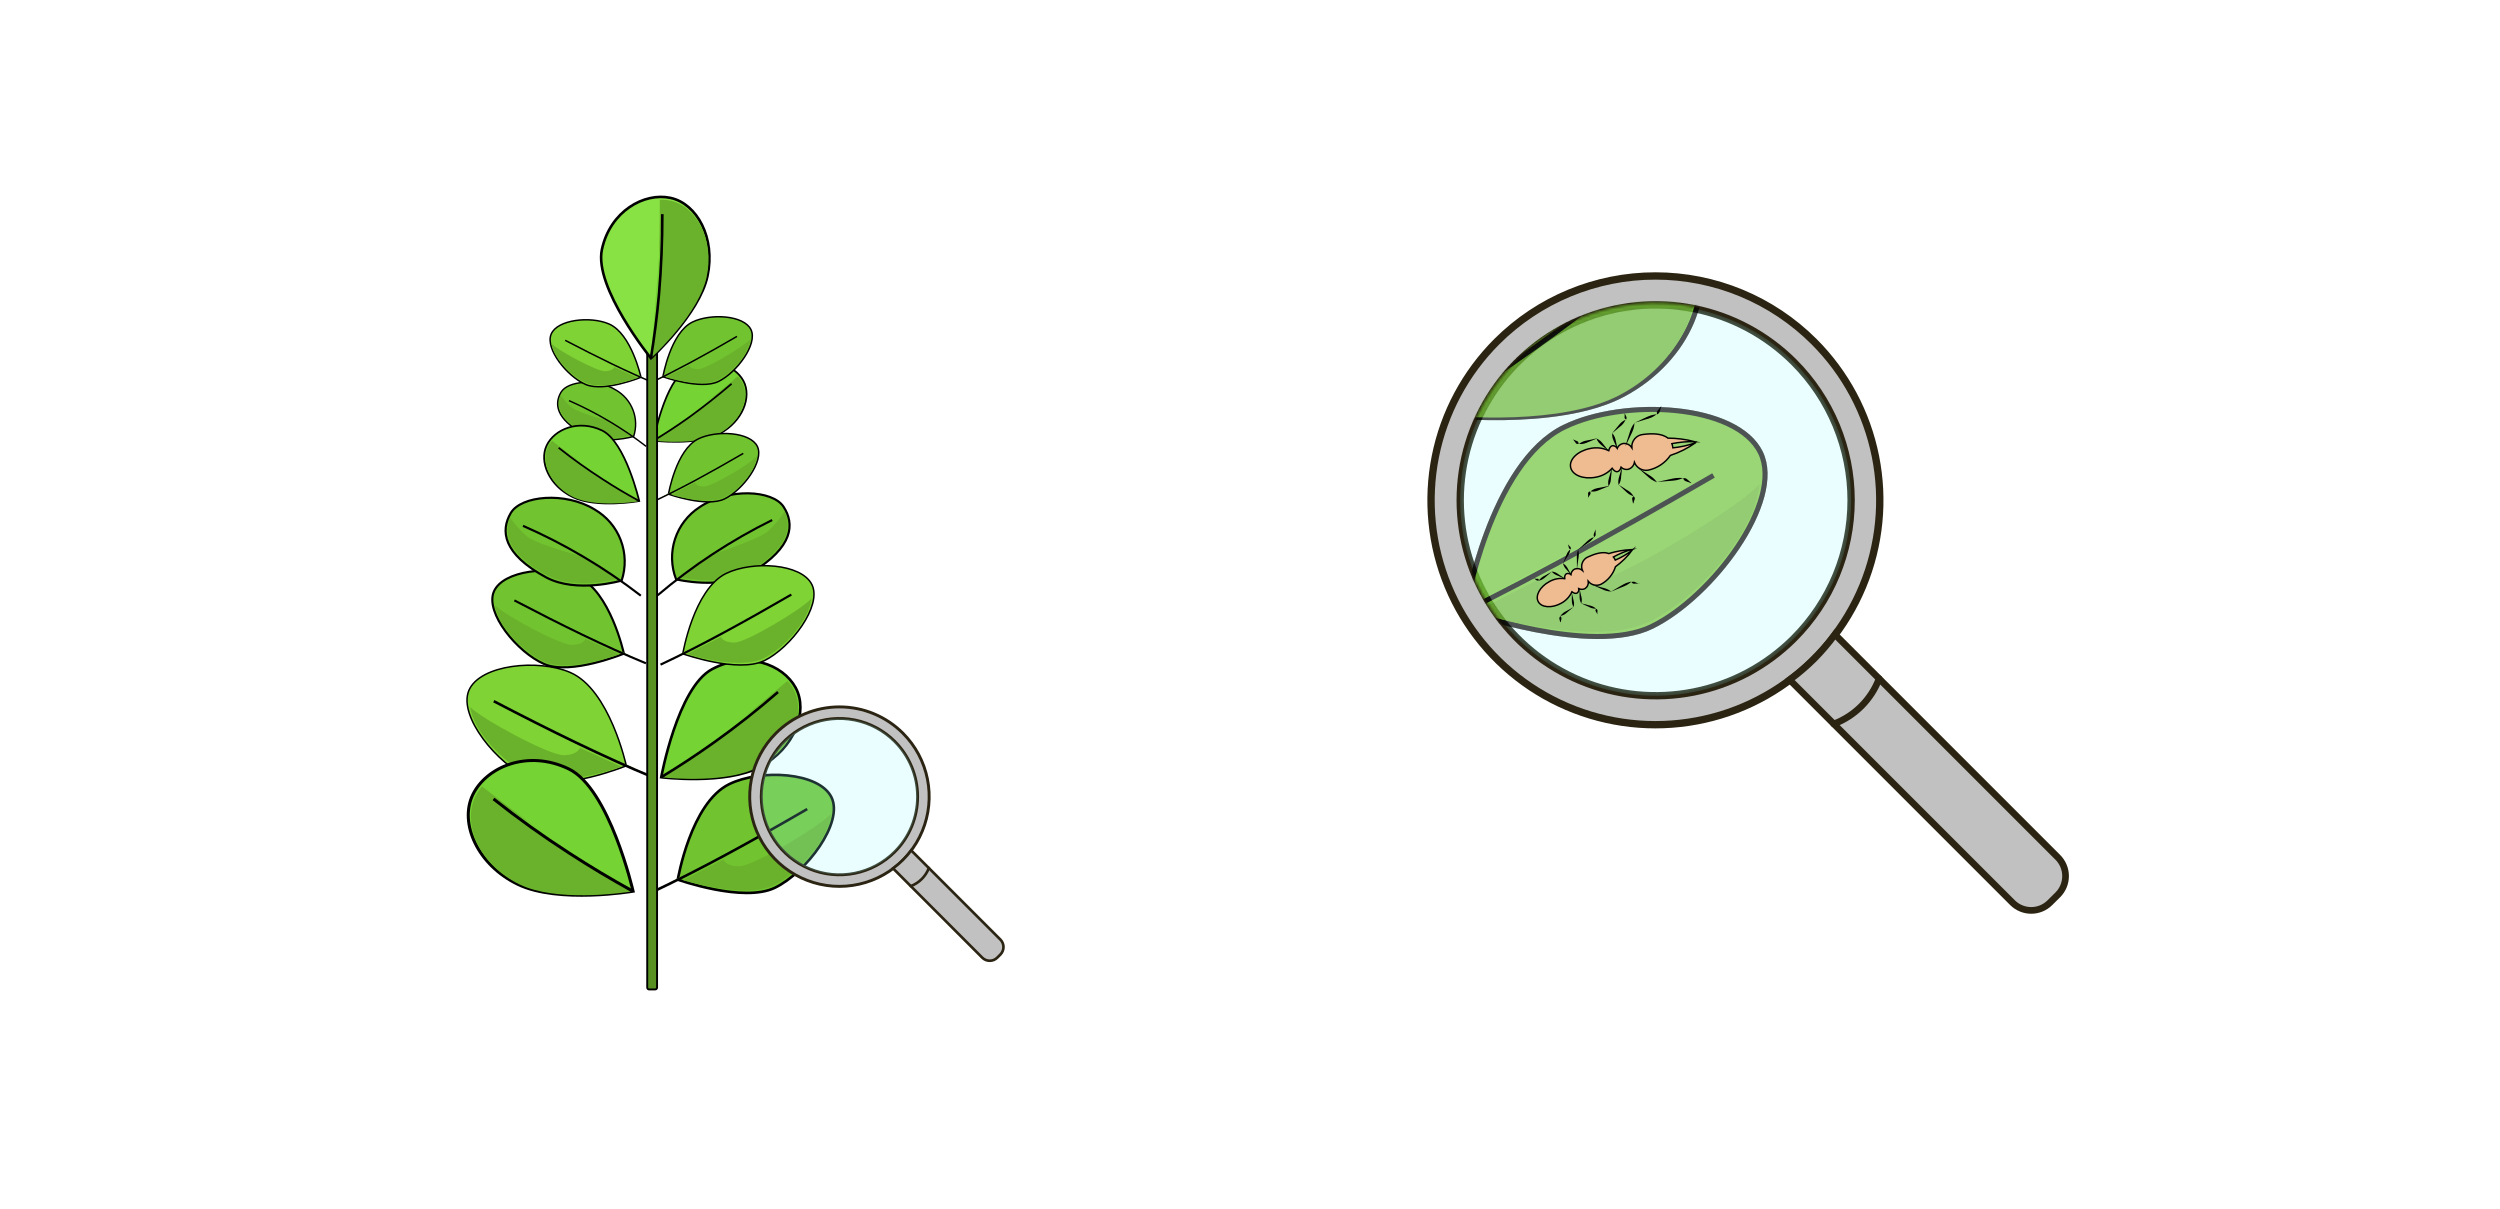 <svg width="852" height="412" viewBox="0 0 852 412" fill="none" xmlns="http://www.w3.org/2000/svg">
<g filter="url(#filter0_d)">
<path d="M846 3H6V403H846V3Z" fill="white"/>
</g>
<path d="M846 3H6V401H846V3Z" fill="white"/>
<path d="M230.414 197.443C230.414 197.443 245.972 201.249 256.048 195.156C270.541 186.401 270.817 178.494 267.048 172.717C263.279 166.94 248.178 166.19 238.397 172.855C234.443 175.411 231.49 179.252 230.036 183.731C228.581 188.209 228.714 193.052 230.411 197.444L230.414 197.443Z" fill="#71C430" stroke="black" stroke-width="0.74" stroke-miterlimit="10"/>
<path d="M231.637 196.713C234.319 197.285 247.175 199.631 255.871 194.406C268.589 186.736 269.95 179.736 267.347 174.333C265.741 176.808 263.841 179.079 261.688 181.096C258.158 184.014 241.97 189.181 241.97 189.181L231.637 196.713Z" fill="#6AB22B"/>
<path d="M224.124 202.865C236.039 192.763 249.144 184.154 263.147 177.231" stroke="black" stroke-width="0.74" stroke-miterlimit="10"/>
<path d="M215.941 148.758C215.941 148.758 205.865 151.716 199.062 148.028C189.321 142.744 188.904 137.578 191.175 133.693C193.446 129.808 203.321 128.862 209.907 132.924C212.582 134.465 214.643 136.882 215.742 139.767C216.842 142.652 216.912 145.827 215.941 148.758Z" fill="#71C430" stroke="black" stroke-width="0.49" stroke-miterlimit="10"/>
<path d="M215.113 148.324C213.378 148.778 205.037 150.69 199.2 147.535C190.642 142.901 189.558 138.366 191.1 134.758C192.23 136.33 193.553 137.754 195.037 138.997C197.423 140.811 208.229 143.69 208.229 143.69L215.113 148.324Z" fill="#6AB22B"/>
<path d="M220.216 152.129C212.113 145.884 203.282 140.645 193.916 136.529" stroke="black" stroke-width="0.49" stroke-miterlimit="10"/>
<path d="M259.123 261.311C247.292 267.641 225.346 264.88 225.346 264.88C225.346 264.88 230.887 234.415 242.619 228.086C254.351 221.757 266.813 226.311 271.171 234.396C275.529 242.481 270.856 254.961 259.123 261.311Z" fill="#75D334" stroke="black" stroke-width="0.89" stroke-miterlimit="10"/>
<path d="M270.442 234.966C269.867 233.912 269.165 232.932 268.352 232.048C260.741 238.535 236.803 258.748 225.898 264.938C229.329 265.313 248.121 266.91 258.591 261.369C270.225 255.158 274.74 242.913 270.442 234.966Z" fill="#6AB22B"/>
<path d="M265.138 235.854C258.237 241.849 251.066 247.501 243.625 252.812C237.683 257.058 231.59 261.074 225.346 264.86" fill="#75D334"/>
<path d="M265.138 235.854C258.237 241.849 251.066 247.501 243.625 252.812C237.683 257.058 231.59 261.074 225.346 264.86" stroke="black" stroke-width="0.89" stroke-miterlimit="10"/>
<path d="M245.301 147.792C237.414 152.028 222.724 150.178 222.724 150.178C222.724 150.178 226.431 129.809 234.279 125.57C242.127 121.331 250.448 124.387 253.366 129.809C256.284 135.231 253.149 143.572 245.301 147.792Z" fill="#75D334" stroke="black" stroke-width="0.6" stroke-miterlimit="10"/>
<path d="M252.874 130.203C252.493 129.489 252.022 128.826 251.474 128.231C246.386 132.569 230.355 145.977 223.099 150.221C225.386 150.477 237.947 151.601 244.947 147.835C252.657 143.69 255.753 135.507 252.874 130.203Z" fill="#6AB22B"/>
<path d="M249.324 130.794C244.71 134.737 239.918 138.516 234.949 142.132C231.005 144.952 226.904 147.653 222.724 150.177" fill="#75D334"/>
<path d="M249.324 130.794C244.71 134.737 239.918 138.516 234.949 142.132C231.005 144.952 226.904 147.653 222.724 150.177" stroke="black" stroke-width="0.6" stroke-miterlimit="10"/>
<path d="M195.177 169.402C203.202 173.346 217.853 170.763 217.853 170.763C217.853 170.763 213.199 150.571 205.174 146.707C197.149 142.843 188.966 146.253 186.304 151.794C183.642 157.335 187.13 165.538 195.177 169.402Z" fill="#75D334" stroke="black" stroke-width="0.6" stroke-miterlimit="10"/>
<path d="M186.797 152.169C187.166 151.467 187.609 150.806 188.118 150.197C193.403 154.297 210.045 167.076 217.479 170.882C215.192 171.237 202.69 172.854 195.533 169.502C187.625 165.636 184.174 157.611 186.797 152.169Z" fill="#6AB22B"/>
<path d="M190.385 152.603C195.17 156.389 200.132 159.939 205.272 163.251C209.354 165.913 213.554 168.417 217.833 170.744" fill="#75D334"/>
<path d="M190.385 152.603C195.17 156.389 200.132 159.939 205.272 163.251C209.354 165.913 213.554 168.417 217.833 170.744" stroke="black" stroke-width="0.6" stroke-miterlimit="10"/>
<path d="M264.113 302.541C253.366 307.77 230.986 299.78 230.986 299.78C230.986 299.78 235.403 273.574 248.535 267.225C259.281 262 279.177 263.104 283.377 271.74C287.577 280.376 274.839 297.315 264.113 302.541Z" fill="#71C430" stroke="black" stroke-width="0.89" stroke-miterlimit="10"/>
<path d="M275.096 275.724C256.344 286.609 238.302 296.524 221.955 304.178L275.096 275.724Z" fill="#75D334"/>
<path d="M275.096 275.724C256.344 286.609 238.302 296.524 221.955 304.178" stroke="black" stroke-width="0.89" stroke-miterlimit="10"/>
<path d="M263.738 301.653C272.473 297.414 282.569 285.642 283.22 277.321C279.69 281.421 257.014 295.068 252.085 295.206C247.156 295.344 246.564 292.86 246.564 292.86L232.764 299.96C232.764 299.96 253.702 306.544 263.738 301.653Z" fill="#6AB22B"/>
<path d="M180.485 265.253C191.448 269.985 213.454 260.994 213.454 260.994C213.454 260.994 207.834 235.005 194.367 229.188C183.467 224.456 163.567 226.467 159.801 235.281C156.035 244.095 169.524 260.522 180.485 265.253Z" fill="#7FD335" stroke="black" stroke-width="0.51" stroke-miterlimit="10"/>
<path d="M168.282 238.969C187.527 249.006 205.982 258.076 222.665 264.958L168.282 238.969Z" fill="#75D334"/>
<path d="M168.282 238.969C187.527 249.006 205.982 258.076 222.665 264.958" stroke="black" stroke-width="0.89" stroke-miterlimit="10"/>
<path d="M180.823 264.371C171.891 260.427 161.282 249.227 160.237 240.946C163.964 244.89 187.231 257.49 192.161 257.371C197.091 257.252 197.623 254.827 197.623 254.827L211.717 261.271C211.717 261.271 191.076 268.783 180.823 264.371Z" fill="#6AB22B"/>
<path d="M246.958 170.015C240.747 173.052 227.812 168.415 227.812 168.415C227.812 168.415 230.375 153.271 237.987 149.564C244.198 146.547 255.733 147.178 258.119 152.164C260.505 157.15 253.17 166.998 246.958 170.015Z" fill="#71C430" stroke="black" stroke-width="0.51" stroke-miterlimit="10"/>
<path d="M253.307 154.516C242.462 160.826 232.051 166.544 222.607 170.961L253.307 154.516Z" fill="#75D334"/>
<path d="M253.307 154.516C242.462 160.826 232.051 166.544 222.607 170.961" stroke="black" stroke-width="0.51" stroke-miterlimit="10"/>
<path d="M246.741 169.522C251.789 167.057 257.626 160.254 258 155.443C256.028 157.809 242.856 165.716 240.017 165.775C237.178 165.834 236.783 164.454 236.783 164.454L228.817 168.633C228.817 168.633 240.944 172.342 246.741 169.522Z" fill="#6AB22B"/>
<path d="M185.435 226.291C194.486 230.235 212.627 222.761 212.627 222.761C212.627 222.761 207.993 201.347 196.852 196.555C187.801 192.611 171.452 194.327 168.32 201.583C165.188 208.839 176.327 222.386 185.435 226.291Z" fill="#71C430" stroke="black" stroke-width="0.73" stroke-miterlimit="10"/>
<path d="M175.302 204.62C191.077 212.882 206.378 220.395 220.141 226.054L175.302 204.62Z" fill="#75D334"/>
<path d="M175.302 204.62C191.077 212.882 206.378 220.395 220.141 226.054" stroke="black" stroke-width="0.73" stroke-miterlimit="10"/>
<path d="M185.634 225.561C178.276 222.386 169.524 213.079 168.676 206.237C171.732 209.491 190.918 219.882 194.976 219.783C199.034 219.684 199.492 217.693 199.492 217.693L211.106 223.017C211.106 223.017 194.093 229.209 185.634 225.561Z" fill="#6AB22B"/>
<path d="M260.485 225.147C251.474 229.524 232.685 222.82 232.685 222.82C232.685 222.82 236.392 200.834 247.454 195.431C256.465 191.054 273.088 191.98 276.696 199.217C280.304 206.454 269.496 220.75 260.485 225.147Z" fill="#7FD335" stroke="black" stroke-width="0.51" stroke-miterlimit="10"/>
<path d="M269.69 202.629C253.915 211.778 238.831 220.099 225.107 226.508L269.69 202.629Z" fill="#75D334"/>
<path d="M269.69 202.629C253.915 211.778 238.831 220.099 225.107 226.508" stroke="black" stroke-width="0.75" stroke-miterlimit="10"/>
<path d="M260.169 224.397C267.504 220.828 275.944 210.969 276.515 203.969C273.557 207.42 254.509 218.876 250.388 218.975C246.267 219.074 245.695 217.003 245.695 217.003L234.141 222.918C234.141 222.918 251.73 228.499 260.169 224.397Z" fill="#6AB22B"/>
<path d="M244.867 130.005C238.735 132.982 225.918 128.405 225.918 128.405C225.918 128.405 228.462 113.419 235.994 109.751C242.146 106.751 253.524 107.385 255.929 112.334C258.334 117.283 251.019 127.008 244.867 130.005Z" fill="#71C430" stroke="black" stroke-width="0.51" stroke-miterlimit="10"/>
<path d="M251.158 114.645C240.431 120.896 230.119 126.476 220.752 130.932L251.158 114.645Z" fill="#75D334"/>
<path d="M251.158 114.645C240.431 120.896 230.119 126.476 220.752 130.932" stroke="black" stroke-width="0.51" stroke-miterlimit="10"/>
<path d="M244.591 129.493C249.58 127.068 255.357 120.324 255.732 115.572C253.76 117.918 240.726 125.727 237.986 125.806C235.246 125.885 234.791 124.482 234.791 124.482L226.904 128.544C226.904 128.544 238.912 132.293 244.591 129.493Z" fill="#6AB22B"/>
<path d="M211.864 197.856C211.864 197.856 196.484 202.371 186.092 196.756C171.2 188.687 170.569 180.8 174.064 174.845C177.559 168.89 192.619 167.451 202.695 173.662C206.768 176.03 209.902 179.727 211.571 184.132C213.241 188.538 213.344 193.383 211.864 197.856Z" fill="#71C430" stroke="black" stroke-width="0.74" stroke-miterlimit="10"/>
<path d="M210.597 197.186C207.935 197.896 195.217 200.834 186.284 195.986C173.23 188.907 171.554 181.986 173.901 176.465C175.604 178.864 177.591 181.049 179.817 182.972C183.465 185.733 200.028 190.13 200.028 190.13L210.597 197.186Z" fill="#6AB22B"/>
<path d="M218.389 203.003C206.025 193.464 192.542 185.472 178.239 179.203" stroke="black" stroke-width="0.74" stroke-miterlimit="10"/>
<path d="M199.594 131.031C205.864 133.731 218.445 128.586 218.445 128.586C218.445 128.586 215.231 113.738 207.545 110.406C201.275 107.685 189.917 108.848 187.827 113.896C185.737 118.944 193.324 128.331 199.594 131.031Z" fill="#7FD335" stroke="black" stroke-width="0.51" stroke-miterlimit="10"/>
<path d="M192.614 115.986C203.614 121.724 214.166 126.93 223.73 130.873L192.614 115.986Z" fill="#75D334"/>
<path d="M192.614 115.986C203.614 121.724 214.166 126.93 223.73 130.873" stroke="black" stroke-width="0.51" stroke-miterlimit="10"/>
<path d="M199.771 130.518C194.665 128.31 188.611 121.862 187.941 117.11C190.071 119.378 203.4 126.594 206.2 126.516C209 126.438 209.335 125.057 209.335 125.057L217.4 128.764C217.4 128.764 205.648 133.14 199.771 130.518Z" fill="#6AB22B"/>
<path d="M176.484 301.378C190.405 308.078 215.763 303.724 215.763 303.724C215.763 303.724 207.718 268.744 193.817 262.039C179.916 255.334 165.717 261.309 161.104 270.873C156.491 280.437 162.563 294.674 176.484 301.378Z" fill="#75D334" stroke="black" stroke-width="1.03" stroke-miterlimit="10"/>
<path d="M161.991 271.524C162.601 270.266 163.363 269.087 164.259 268.014C173.408 275.132 202.236 297.237 215.113 303.842C211.169 304.453 189.479 307.391 177.113 301.436C163.411 294.831 157.438 281.028 161.991 271.524Z" fill="#6AB22B"/>
<path d="M168.183 272.273C176.478 278.845 185.075 284.997 193.975 290.729C201.06 295.329 208.29 299.66 215.665 303.723" fill="#75D334"/>
<path d="M168.183 272.273C176.478 278.845 185.075 284.997 193.975 290.729C201.06 295.329 208.29 299.66 215.665 303.723" stroke="black" stroke-width="1.03" stroke-miterlimit="10"/>
<path d="M223.277 114.626H221.225C220.866 114.626 220.575 114.917 220.575 115.276V336.556C220.575 336.915 220.866 337.206 221.225 337.206H223.277C223.636 337.206 223.927 336.915 223.927 336.556V115.276C223.927 114.917 223.636 114.626 223.277 114.626Z" fill="#589122" stroke="black" stroke-width="0.66" stroke-miterlimit="10"/>
<path d="M241.101 94.119C238.281 107.133 221.836 122.08 221.836 122.08C221.836 122.08 202.315 98.024 205.136 84.99C207.957 71.956 219.53 65.49 228.522 67.441C237.514 69.392 243.941 81.085 241.101 94.119Z" fill="#89E244" stroke="black" stroke-width="0.89" stroke-miterlimit="10"/>
<path d="M228.502 68.386C227.311 68.129 226.092 68.023 224.874 68.071C224.874 78.071 224.558 109.479 222.212 121.705C224.736 119.339 238.243 106.187 240.787 94.573C243.626 81.755 237.336 70.279 228.502 68.386Z" fill="#6AB22B"/>
<path d="M225.721 72.98C225.721 82.18 225.34 91.303 224.577 100.349C223.92 107.631 223.006 114.861 221.836 122.039" fill="#75D334"/>
<path d="M225.721 72.98C225.721 82.18 225.34 91.303 224.577 100.349C223.92 107.631 223.006 114.861 221.836 122.039" stroke="black" stroke-width="0.89" stroke-miterlimit="10"/>
<path d="M264.448 249.873C260.173 254.151 257.261 259.6 256.083 265.533C254.904 271.465 255.51 277.613 257.826 283.2C260.141 288.788 264.061 293.563 269.09 296.923C274.119 300.283 280.031 302.076 286.079 302.076C292.127 302.076 298.039 300.283 303.068 296.923C308.097 293.563 312.017 288.788 314.333 283.2C316.648 277.613 317.254 271.465 316.076 265.533C314.897 259.6 311.986 254.151 307.71 249.873C304.87 247.032 301.498 244.778 297.786 243.24C294.075 241.702 290.097 240.91 286.079 240.91C282.062 240.91 278.083 241.702 274.372 243.24C270.66 244.778 267.288 247.032 264.448 249.873ZM304.91 290.335C301.184 294.06 296.437 296.595 291.27 297.622C286.103 298.649 280.748 298.121 275.881 296.104C271.014 294.088 266.854 290.673 263.927 286.293C261.001 281.912 259.439 276.762 259.439 271.494C259.439 266.226 261.001 261.076 263.927 256.696C266.854 252.315 271.014 248.901 275.881 246.884C280.748 244.868 286.103 244.339 291.27 245.366C296.437 246.393 301.184 248.929 304.91 252.653C307.385 255.127 309.348 258.064 310.688 261.297C312.027 264.53 312.717 267.995 312.717 271.494C312.717 274.994 312.027 278.459 310.688 281.691C309.348 284.924 307.385 287.861 304.91 290.335Z" fill="#C1C1C1" stroke="#2B2412" stroke-miterlimit="10"/>
<path opacity="0.2" d="M304.908 290.335C301.182 294.059 296.435 296.595 291.268 297.622C286.101 298.648 280.746 298.12 275.879 296.104C271.012 294.087 266.852 290.673 263.925 286.292C260.999 281.912 259.437 276.762 259.437 271.494C259.437 266.225 260.999 261.075 263.925 256.695C266.852 252.314 271.012 248.9 275.879 246.883C280.746 244.867 286.101 244.339 291.268 245.365C296.435 246.392 301.182 248.928 304.908 252.653C307.383 255.126 309.346 258.064 310.686 261.296C312.025 264.529 312.715 267.994 312.715 271.494C312.715 274.993 312.025 278.458 310.686 281.691C309.346 284.924 307.383 287.861 304.908 290.335Z" fill="#99FAFF" stroke="#2B2412" stroke-width="0.5" stroke-miterlimit="10"/>
<path d="M307.69 293.116C306.646 294.138 305.533 295.087 304.358 295.955L334.764 326.38C335.44 327.052 336.354 327.429 337.307 327.429C338.261 327.429 339.175 327.052 339.851 326.38L340.936 325.296C341.608 324.62 341.985 323.706 341.985 322.753C341.985 321.8 341.608 320.885 340.936 320.209L310.548 289.823C309.676 290.988 308.721 292.089 307.69 293.116Z" fill="#C1C1C1" stroke="#2B2412" stroke-width="0.91" stroke-miterlimit="10" stroke-linecap="round"/>
<path d="M316.564 295.817C316.03 297.224 315.203 298.501 314.14 299.565C313.076 300.629 311.799 301.455 310.392 301.989" stroke="#2B2412" stroke-width="0.91" stroke-miterlimit="10" stroke-linecap="round"/>
<path d="M510.099 116.44C499.404 127.134 492.12 140.759 489.168 155.593C486.217 170.427 487.731 185.802 493.518 199.776C499.305 213.749 509.107 225.692 521.682 234.095C534.257 242.498 549.042 246.983 564.166 246.983C579.291 246.983 594.075 242.498 606.651 234.095C619.226 225.692 629.027 213.749 634.814 199.776C640.602 185.802 642.116 170.427 639.164 155.593C636.213 140.759 628.929 127.134 618.234 116.44C603.894 102.102 584.445 94.047 564.166 94.047C543.887 94.047 524.439 102.102 510.099 116.44ZM611.352 217.595C602.037 226.911 590.168 233.256 577.247 235.826C564.327 238.397 550.934 237.078 538.762 232.037C526.591 226.995 516.188 218.458 508.869 207.504C501.549 196.551 497.643 183.672 497.643 170.498C497.643 157.324 501.549 144.446 508.869 133.492C516.188 122.539 526.591 114.001 538.762 108.96C550.934 103.919 564.327 102.6 577.247 105.171C590.168 107.741 602.037 114.085 611.352 123.401C623.842 135.893 630.859 152.834 630.859 170.498C630.859 188.163 623.842 205.104 611.352 217.595Z" fill="#C1C1C1" stroke="#2B2412" stroke-width="2.5" stroke-miterlimit="10"/>
<path opacity="0.2" d="M611.352 217.595C602.036 226.911 590.168 233.255 577.247 235.825C564.326 238.396 550.933 237.077 538.762 232.036C526.591 226.995 516.188 218.457 508.868 207.504C501.549 196.55 497.643 183.672 497.643 170.498C497.643 157.324 501.549 144.445 508.868 133.492C516.188 122.538 526.591 114.001 538.762 108.959C550.933 103.918 564.326 102.599 577.247 105.17C590.168 107.741 602.036 114.085 611.352 123.401C623.842 135.892 630.859 152.833 630.859 170.498C630.859 188.162 623.842 205.103 611.352 217.595Z" fill="#99FAFF" stroke="#2B2412" stroke-width="1.25" stroke-miterlimit="10"/>
<path d="M618.234 224.575C615.634 227.138 612.853 229.511 609.913 231.675L685.888 307.65C687.576 309.327 689.859 310.268 692.238 310.268C694.617 310.268 696.9 309.327 698.588 307.65L701.329 304.929C703.006 303.238 703.947 300.952 703.947 298.57C703.947 296.188 703.006 293.903 701.329 292.211L625.352 216.234C623.188 219.186 620.809 221.974 618.234 224.575Z" fill="#C1C1C1" stroke="#2B2412" stroke-width="2.28" stroke-miterlimit="10" stroke-linecap="round"/>
<path d="M640.397 231.299C639.065 234.817 636.999 238.012 634.337 240.67C631.675 243.329 628.478 245.391 624.958 246.719" stroke="#2B2412" stroke-width="2.28" stroke-miterlimit="10" stroke-linecap="round"/>
<mask id="mask0" mask-type="alpha" maskUnits="userSpaceOnUse" x="497" y="103" width="135" height="135">
<path opacity="0.2" d="M611.352 217.595C602.037 226.911 590.169 233.255 577.248 235.825C564.327 238.396 550.934 237.077 538.763 232.036C526.591 226.995 516.188 218.457 508.869 207.504C501.55 196.55 497.643 183.672 497.643 170.498C497.643 157.324 501.55 144.445 508.869 133.492C516.188 122.538 526.591 114.001 538.763 108.959C550.934 103.918 564.327 102.599 577.248 105.17C590.169 107.74 602.037 114.085 611.352 123.401C623.842 135.892 630.859 152.833 630.859 170.498C630.859 188.162 623.842 205.103 611.352 217.595Z" fill="#99FAFF" stroke="#2B2412" stroke-width="1.25" stroke-miterlimit="10"/>
</mask>
<g mask="url(#mask0)">
<path d="M553.297 134.344C530.779 146.49 488.483 141.206 488.483 141.206C488.483 141.206 499.131 82.721 521.649 70.555C544.167 58.389 568.066 67.144 576.449 82.682C584.832 98.22 575.859 122.197 553.297 134.344Z" fill="#75D334" stroke="black" stroke-width="1.71" stroke-miterlimit="10"/>
<path d="M575.051 83.845C573.963 81.816 572.639 79.923 571.107 78.206C556.496 90.668 510.453 129.474 489.631 141.306C496.217 141.996 532.282 145.25 552.355 134.444C574.439 122.572 583.293 99.066 575.051 83.845Z" fill="#6AB22B"/>
<path d="M564.856 85.541C551.605 97.017 537.842 107.855 523.566 118.056C512.166 126.193 500.473 133.91 488.487 141.205" fill="#75D334"/>
<path d="M564.856 85.541C551.605 97.017 537.842 107.855 523.566 118.056C512.166 126.193 500.473 133.91 488.487 141.205" stroke="black" stroke-width="1.71" stroke-miterlimit="10"/>
<path d="M562.885 213.513C542.279 223.55 499.293 208.213 499.293 208.213C499.293 208.213 507.793 157.931 533.093 145.588C553.699 135.551 591.893 137.701 599.958 154.244C608.023 170.787 583.49 203.476 562.885 213.513Z" fill="#71C430" stroke="black" stroke-width="1.71" stroke-miterlimit="10"/>
<path d="M583.964 162.029C547.958 182.95 513.353 201.959 481.964 216.649L583.964 162.029Z" fill="#75D334"/>
<path d="M583.964 162.029C547.958 182.95 513.353 201.959 481.964 216.649" stroke="black" stroke-width="1.71" stroke-miterlimit="10"/>
<path d="M562.155 211.817C578.935 203.654 598.299 181.096 599.62 165.085C592.837 172.972 549.299 199.198 539.854 199.415C530.409 199.632 529.147 194.998 529.147 194.998L502.704 208.603C502.704 208.603 542.89 221.203 562.155 211.817Z" fill="#6AB22B"/>
</g>
<mask id="mask1" mask-type="alpha" maskUnits="userSpaceOnUse" x="497" y="103" width="135" height="135">
<path opacity="0.2" d="M611.352 217.595C602.037 226.911 590.169 233.255 577.248 235.825C564.327 238.396 550.934 237.077 538.763 232.036C526.591 226.995 516.188 218.457 508.869 207.504C501.55 196.55 497.643 183.672 497.643 170.498C497.643 157.324 501.55 144.445 508.869 133.492C516.188 122.538 526.591 114.001 538.763 108.959C550.934 103.918 564.327 102.599 577.248 105.17C590.169 107.74 602.037 114.085 611.352 123.401C623.842 135.892 630.859 152.833 630.859 170.498C630.859 188.162 623.842 205.103 611.352 217.595Z" fill="#99FAFF" stroke="#2B2412" stroke-width="1.25" stroke-miterlimit="10"/>
</mask>
<g mask="url(#mask1)">
<path d="M553.297 134.344C530.779 146.49 488.483 141.206 488.483 141.206C488.483 141.206 499.131 82.721 521.649 70.555C544.167 58.389 568.066 67.144 576.449 82.682C584.832 98.22 575.859 122.197 553.297 134.344Z" fill="#75D334" stroke="black" stroke-width="1.71" stroke-miterlimit="10"/>
<path d="M575.051 83.845C573.963 81.816 572.639 79.923 571.107 78.206C556.496 90.668 510.453 129.474 489.631 141.306C496.217 141.996 532.282 145.25 552.355 134.444C574.439 122.572 583.293 99.066 575.051 83.845Z" fill="#6AB22B"/>
<path d="M564.856 85.541C551.605 97.017 537.842 107.855 523.566 118.056C512.166 126.193 500.473 133.91 488.487 141.205" fill="#75D334"/>
<path d="M564.856 85.541C551.605 97.017 537.842 107.855 523.566 118.056C512.166 126.193 500.473 133.91 488.487 141.205" stroke="black" stroke-width="1.71" stroke-miterlimit="10"/>
<path d="M562.885 213.513C542.279 223.55 499.293 208.213 499.293 208.213C499.293 208.213 507.793 157.931 533.093 145.588C553.699 135.551 591.893 137.701 599.958 154.244C608.023 170.787 583.49 203.476 562.885 213.513Z" fill="#71C430" stroke="black" stroke-width="1.71" stroke-miterlimit="10"/>
<path d="M583.964 162.029C547.958 182.95 513.353 201.959 481.964 216.649L583.964 162.029Z" fill="#75D334"/>
<path d="M583.964 162.029C547.958 182.95 513.353 201.959 481.964 216.649" stroke="black" stroke-width="1.71" stroke-miterlimit="10"/>
<path d="M562.155 211.817C578.935 203.654 598.299 181.096 599.62 165.085C592.837 172.972 549.299 199.198 539.854 199.415C530.409 199.632 529.147 194.998 529.147 194.998L502.704 208.603C502.704 208.603 542.89 221.203 562.155 211.817Z" fill="#6AB22B"/>
</g>
<mask id="mask2" mask-type="alpha" maskUnits="userSpaceOnUse" x="497" y="103" width="135" height="135">
<path opacity="0.2" d="M611.352 217.595C602.037 226.911 590.169 233.255 577.248 235.825C564.327 238.396 550.934 237.077 538.763 232.036C526.591 226.995 516.188 218.457 508.869 207.504C501.55 196.55 497.643 183.672 497.643 170.498C497.643 157.324 501.55 144.445 508.869 133.492C516.188 122.538 526.591 114.001 538.763 108.959C550.934 103.918 564.327 102.599 577.248 105.17C590.169 107.74 602.037 114.085 611.352 123.401C623.842 135.892 630.859 152.833 630.859 170.498C630.859 188.162 623.842 205.103 611.352 217.595Z" fill="#99FAFF" stroke="#2B2412" stroke-width="1.25" stroke-miterlimit="10"/>
</mask>
<g mask="url(#mask2)">
<path d="M553.297 134.344C530.779 146.49 488.483 141.206 488.483 141.206C488.483 141.206 499.131 82.721 521.649 70.555C544.167 58.389 568.066 67.144 576.449 82.682C584.832 98.22 575.859 122.197 553.297 134.344Z" fill="#75D334" stroke="black" stroke-width="1.71" stroke-miterlimit="10"/>
<path d="M575.051 83.845C573.963 81.816 572.639 79.923 571.107 78.206C556.496 90.668 510.453 129.474 489.631 141.306C496.217 141.996 532.282 145.25 552.355 134.444C574.439 122.572 583.293 99.066 575.051 83.845Z" fill="#6AB22B"/>
<path d="M564.856 85.541C551.605 97.017 537.842 107.855 523.566 118.056C512.166 126.193 500.473 133.91 488.487 141.205" fill="#75D334"/>
<path d="M564.856 85.541C551.605 97.017 537.842 107.855 523.566 118.056C512.166 126.193 500.473 133.91 488.487 141.205" stroke="black" stroke-width="1.71" stroke-miterlimit="10"/>
<path d="M562.885 213.513C542.279 223.55 499.293 208.213 499.293 208.213C499.293 208.213 507.793 157.931 533.093 145.588C553.699 135.551 591.893 137.701 599.958 154.244C608.023 170.787 583.49 203.476 562.885 213.513Z" fill="#71C430" stroke="black" stroke-width="1.71" stroke-miterlimit="10"/>
<path d="M583.964 162.029C547.958 182.95 513.353 201.959 481.964 216.649L583.964 162.029Z" fill="#75D334"/>
<path d="M583.964 162.029C547.958 182.95 513.353 201.959 481.964 216.649" stroke="black" stroke-width="1.71" stroke-miterlimit="10"/>
<path d="M562.155 211.817C578.935 203.654 598.299 181.096 599.62 165.085C592.837 172.972 549.299 199.198 539.854 199.415C530.409 199.632 529.147 194.998 529.147 194.998L502.704 208.603C502.704 208.603 542.89 221.203 562.155 211.817Z" fill="#6AB22B"/>
</g>
<mask id="mask3" mask-type="alpha" maskUnits="userSpaceOnUse" x="497" y="103" width="135" height="135">
<path opacity="0.2" d="M611.352 217.595C602.037 226.911 590.169 233.255 577.248 235.825C564.327 238.396 550.934 237.077 538.763 232.036C526.591 226.995 516.188 218.457 508.869 207.504C501.55 196.55 497.643 183.672 497.643 170.498C497.643 157.324 501.55 144.445 508.869 133.492C516.188 122.538 526.591 114.001 538.763 108.959C550.934 103.918 564.327 102.599 577.248 105.17C590.169 107.74 602.037 114.085 611.352 123.401C623.842 135.892 630.859 152.833 630.859 170.498C630.859 188.162 623.842 205.103 611.352 217.595Z" fill="#99FAFF" stroke="#2B2412" stroke-width="1.25" stroke-miterlimit="10"/>
</mask>
<g mask="url(#mask3)">
<path d="M553.297 134.344C530.779 146.49 488.483 141.206 488.483 141.206C488.483 141.206 499.131 82.721 521.649 70.555C544.167 58.389 568.066 67.144 576.449 82.682C584.832 98.22 575.859 122.197 553.297 134.344Z" fill="#75D334" stroke="black" stroke-width="1.71" stroke-miterlimit="10"/>
<path d="M575.051 83.845C573.963 81.816 572.639 79.923 571.107 78.206C556.496 90.668 510.453 129.474 489.631 141.306C496.217 141.996 532.282 145.25 552.355 134.444C574.439 122.572 583.293 99.066 575.051 83.845Z" fill="#6AB22B"/>
<path d="M564.856 85.541C551.605 97.017 537.842 107.855 523.566 118.056C512.166 126.193 500.473 133.91 488.487 141.205" fill="#75D334"/>
<path d="M564.856 85.541C551.605 97.017 537.842 107.855 523.566 118.056C512.166 126.193 500.473 133.91 488.487 141.205" stroke="black" stroke-width="1.71" stroke-miterlimit="10"/>
<path d="M562.885 213.513C542.279 223.55 499.293 208.213 499.293 208.213C499.293 208.213 507.793 157.931 533.093 145.588C553.699 135.551 591.893 137.701 599.958 154.244C608.023 170.787 583.49 203.476 562.885 213.513Z" fill="#71C430" stroke="black" stroke-width="1.71" stroke-miterlimit="10"/>
<path d="M583.964 162.029C547.958 182.95 513.353 201.959 481.964 216.649L583.964 162.029Z" fill="#75D334"/>
<path d="M583.964 162.029C547.958 182.95 513.353 201.959 481.964 216.649" stroke="black" stroke-width="1.71" stroke-miterlimit="10"/>
<path d="M562.155 211.817C578.935 203.654 598.299 181.096 599.62 165.085C592.837 172.972 549.299 199.198 539.854 199.415C530.409 199.632 529.147 194.998 529.147 194.998L502.704 208.603C502.704 208.603 542.89 221.203 562.155 211.817Z" fill="#6AB22B"/>
</g>
<mask id="mask4" mask-type="alpha" maskUnits="userSpaceOnUse" x="497" y="103" width="135" height="135">
<path opacity="0.2" d="M611.352 217.595C602.037 226.911 590.169 233.255 577.248 235.825C564.327 238.396 550.934 237.077 538.763 232.036C526.591 226.995 516.188 218.457 508.869 207.504C501.55 196.55 497.643 183.672 497.643 170.498C497.643 157.324 501.55 144.445 508.869 133.492C516.188 122.538 526.591 114.001 538.763 108.959C550.934 103.918 564.327 102.599 577.248 105.17C590.169 107.74 602.037 114.085 611.352 123.401C623.842 135.892 630.859 152.833 630.859 170.498C630.859 188.162 623.842 205.103 611.352 217.595Z" fill="#99FAFF" stroke="#2B2412" stroke-width="1.25" stroke-miterlimit="10"/>
</mask>
<g mask="url(#mask4)">
<path d="M553.297 134.344C530.779 146.49 488.483 141.206 488.483 141.206C488.483 141.206 499.131 82.721 521.649 70.555C544.167 58.389 568.066 67.144 576.449 82.682C584.832 98.22 575.859 122.197 553.297 134.344Z" fill="#75D334" stroke="black" stroke-width="1.71" stroke-miterlimit="10"/>
<path d="M575.051 83.845C573.963 81.816 572.639 79.923 571.107 78.206C556.496 90.668 510.453 129.474 489.631 141.306C496.217 141.996 532.282 145.25 552.355 134.444C574.439 122.572 583.293 99.066 575.051 83.845Z" fill="#6AB22B"/>
<path d="M564.856 85.541C551.605 97.017 537.842 107.855 523.566 118.056C512.166 126.193 500.473 133.91 488.487 141.205" fill="#75D334"/>
<path d="M564.856 85.541C551.605 97.017 537.842 107.855 523.566 118.056C512.166 126.193 500.473 133.91 488.487 141.205" stroke="black" stroke-width="1.71" stroke-miterlimit="10"/>
<path d="M562.885 213.513C542.279 223.55 499.293 208.213 499.293 208.213C499.293 208.213 507.793 157.931 533.093 145.588C553.699 135.551 591.893 137.701 599.958 154.244C608.023 170.787 583.49 203.476 562.885 213.513Z" fill="#71C430" stroke="black" stroke-width="1.71" stroke-miterlimit="10"/>
<path d="M583.964 162.029C547.958 182.95 513.353 201.959 481.964 216.649L583.964 162.029Z" fill="#75D334"/>
<path d="M583.964 162.029C547.958 182.95 513.353 201.959 481.964 216.649" stroke="black" stroke-width="1.71" stroke-miterlimit="10"/>
<path d="M562.155 211.817C578.935 203.654 598.299 181.096 599.62 165.085C592.837 172.972 549.299 199.198 539.854 199.415C530.409 199.632 529.147 194.998 529.147 194.998L502.704 208.603C502.704 208.603 542.89 221.203 562.155 211.817Z" fill="#6AB22B"/>
</g>
<path d="M577.831 150.89C575.34 151.778 572.751 152.36 570.121 152.625C570.067 152.134 569.955 151.651 569.786 151.186C572.332 150.695 574.922 150.464 577.516 150.496C574.546 149.732 571.493 149.334 568.426 149.313C566.316 147.613 562.726 147.713 560.065 148.051C559.507 148.086 558.961 148.232 558.46 148.48C557.958 148.727 557.511 149.072 557.144 149.494C556.777 149.916 556.498 150.407 556.322 150.937C556.146 151.468 556.078 152.029 556.121 152.586C555.809 152.086 555.362 151.685 554.83 151.43C554.299 151.176 553.706 151.077 553.121 151.147C552.686 151.239 552.28 151.433 551.937 151.715C551.594 151.996 551.323 152.356 551.149 152.764C550.979 152.487 550.739 152.261 550.452 152.107C550.166 151.953 549.844 151.879 549.519 151.89C548.927 152.008 548.474 152.659 548.257 153.59C546.278 152.631 544.032 152.373 541.888 152.86C537.708 153.688 534.73 156.528 535.263 159.229C535.796 161.93 539.601 163.449 543.801 162.64C545.965 162.285 547.946 161.208 549.421 159.584C549.973 160.392 550.621 160.846 551.235 160.728C551.849 160.61 552.221 160.038 552.458 159.228C552.763 159.527 553.135 159.749 553.543 159.876C553.951 160.003 554.383 160.031 554.804 159.958C555.358 159.814 555.86 159.514 556.251 159.095C556.641 158.676 556.904 158.154 557.009 157.59C557.373 158.499 558.037 159.257 558.891 159.737C559.744 160.218 560.736 160.392 561.702 160.232C564.777 159.588 567.487 157.788 569.274 155.204C572.327 154.203 575.212 152.748 577.832 150.886L577.831 150.89Z" fill="#EFBC92" stroke="black" stroke-width="0.5" stroke-miterlimit="10"/>
<path d="M553.992 151.854C554.386 150.513 554.8 149.172 555.234 147.91C555.415 147.236 555.645 146.577 555.924 145.938C556.22 145.294 556.598 144.691 557.048 144.144C556.997 144.853 556.865 145.554 556.654 146.234C556.423 146.912 556.14 147.571 555.806 148.206C555.234 149.468 554.623 150.73 554.012 151.972L553.992 151.854Z" fill="black"/>
<path d="M566.197 138.366C566.059 138.898 565.897 139.431 565.724 139.943C565.679 140.218 565.577 140.48 565.424 140.712C565.231 140.95 564.98 141.134 564.694 141.244C564.627 140.952 564.627 140.649 564.694 140.357C564.803 140.102 564.957 139.868 565.148 139.667C565.468 139.217 565.81 138.783 566.173 138.367L566.197 138.366Z" fill="black"/>
<path d="M556.949 144.144C558.185 143.526 559.427 142.934 560.676 142.369C561.315 142.057 561.974 141.787 562.648 141.561C563.289 141.359 563.95 141.233 564.62 141.186C564.063 141.614 563.461 141.983 562.826 142.286C562.188 142.556 561.528 142.774 560.854 142.937C559.539 143.357 558.225 143.752 556.91 144.12L556.949 144.144Z" fill="black"/>
<path d="M551.408 153.55C550.954 152.604 550.521 151.578 550.126 150.671C549.898 150.2 549.707 149.712 549.554 149.212C549.435 148.682 549.395 148.137 549.436 147.595C549.8 147.996 550.093 148.456 550.304 148.956C550.492 149.447 550.631 149.955 550.718 150.474C550.974 151.48 551.191 152.446 551.408 153.53V153.55Z" fill="black"/>
<path d="M553.636 140.733C553.833 141.09 554.01 141.458 554.168 141.833C554.271 142.007 554.332 142.203 554.345 142.405C554.341 142.615 554.28 142.82 554.168 142.997C553.955 142.88 553.783 142.701 553.675 142.484C553.616 142.285 553.616 142.073 553.675 141.873C553.645 141.466 553.645 141.058 553.675 140.65L553.636 140.733Z" fill="black"/>
<path d="M549.397 147.653C550.087 146.805 550.777 145.953 551.487 145.129C551.806 144.692 552.17 144.29 552.572 143.929C552.995 143.564 553.475 143.271 553.992 143.061C553.767 143.575 553.468 144.053 553.105 144.481C552.748 144.888 552.346 145.252 551.905 145.566C551.077 146.296 550.249 146.986 549.381 147.656L549.397 147.653Z" fill="black"/>
<path d="M548.412 153.868C547.604 153.217 546.795 152.527 546.006 151.896C545.592 151.577 545.209 151.22 544.862 150.831C544.517 150.412 544.244 149.939 544.054 149.431C544.556 149.638 545.022 149.924 545.434 150.279C545.811 150.641 546.154 151.037 546.459 151.462C547.129 152.27 547.78 153.099 548.431 153.927L548.412 153.868Z" fill="black"/>
<path d="M536.146 149.764L537.27 150.257C537.374 150.268 537.474 150.302 537.562 150.357C537.651 150.411 537.726 150.485 537.783 150.573C537.935 150.763 538.019 150.999 538.02 151.243C537.788 151.306 537.542 151.306 537.31 151.243C537.11 151.243 537.01 150.967 536.896 150.789C536.625 150.484 536.375 150.161 536.147 149.823L536.146 149.764Z" fill="black"/>
<path d="M544.31 149.389C543.304 149.823 542.338 150.257 541.293 150.651C540.806 150.885 540.298 151.069 539.775 151.203C539.226 151.332 538.661 151.372 538.099 151.321C538.528 150.956 539.014 150.662 539.538 150.453C540.05 150.271 540.578 150.139 541.115 150.059C542.16 149.803 543.225 149.586 544.309 149.369L544.31 149.389Z" fill="black"/>
<path d="M549.298 159.544C549.272 160.6 549.187 161.653 549.042 162.699C549.032 163.223 548.973 163.744 548.865 164.257C548.716 164.774 548.49 165.266 548.195 165.716C548.069 165.187 548.029 164.641 548.077 164.099C548.146 163.576 548.265 163.061 548.432 162.561C548.707 161.554 548.983 160.589 549.298 159.544Z" fill="black"/>
<path d="M541.234 169.758C541.204 169.351 541.204 168.942 541.234 168.535C541.184 168.341 541.184 168.138 541.234 167.943C541.367 167.739 541.559 167.58 541.786 167.489H541.886C542.022 167.692 542.085 167.936 542.064 168.179C542.064 168.379 541.906 168.534 541.808 168.711C541.61 169.075 541.386 169.425 541.138 169.756L541.234 169.758Z" fill="black"/>
<path d="M548.254 165.696C547.248 166.13 546.282 166.524 545.237 166.919C544.742 167.149 544.227 167.334 543.699 167.471C543.143 167.55 542.579 167.55 542.023 167.471C542.458 167.118 542.943 166.832 543.462 166.623C543.972 166.44 544.501 166.314 545.039 166.248C546.104 166.011 547.168 165.794 548.253 165.597L548.254 165.696Z" fill="black"/>
<path d="M552.769 159.13C552.737 160.186 552.645 161.239 552.493 162.285C552.486 162.804 552.419 163.32 552.293 163.823C552.144 164.346 551.918 164.845 551.623 165.302C551.512 164.771 551.478 164.226 551.523 163.685C551.602 163.169 551.727 162.66 551.898 162.167C552.174 161.167 552.47 160.161 552.785 159.15L552.769 159.13Z" fill="black"/>
<path d="M556.516 171.533C556.416 171.119 556.339 170.725 556.279 170.31C556.221 170.116 556.221 169.911 556.279 169.718C556.349 169.486 556.495 169.285 556.693 169.146H556.793C556.972 169.307 557.096 169.521 557.148 169.757C557.167 169.961 557.126 170.167 557.03 170.349C556.912 170.549 556.813 171.138 556.675 171.532L556.516 171.533Z" fill="black"/>
<path d="M551.547 165.164C552.474 165.716 553.401 166.288 554.308 166.899C554.792 167.153 555.248 167.457 555.669 167.806C556.079 168.186 556.431 168.624 556.714 169.106C556.176 168.953 555.665 168.72 555.196 168.416C554.747 168.111 554.331 167.761 553.954 167.371C553.126 166.641 552.337 165.912 551.548 165.143L551.547 165.164Z" fill="black"/>
<path d="M558.113 159.406C559.296 160.136 560.44 160.865 561.583 161.634C562.18 161.976 562.749 162.365 563.283 162.797C563.821 163.254 564.299 163.777 564.703 164.355C564.045 164.129 563.416 163.825 562.83 163.448C562.262 163.052 561.727 162.61 561.23 162.127C560.185 161.24 559.14 160.333 558.13 159.406H558.113Z" fill="black"/>
<path d="M576.412 164.69C575.88 164.513 575.367 164.335 574.854 164.118C574.586 164.051 574.333 163.938 574.105 163.783C573.875 163.571 573.699 163.307 573.592 163.014C573.89 162.943 574.201 162.943 574.499 163.014C574.749 163.137 574.976 163.304 575.169 163.507C575.601 163.852 576.015 164.22 576.411 164.607L576.412 164.69Z" fill="black"/>
<path d="M564.443 164.316L568.978 163.33C569.73 163.141 570.494 163.003 571.265 162.916C572.045 162.838 572.831 162.838 573.611 162.916C572.888 163.233 572.135 163.478 571.363 163.646C570.599 163.772 569.829 163.857 569.056 163.902C567.518 164.04 565.98 164.178 564.422 164.277L564.443 164.316Z" fill="black"/>
<path d="M556.239 187.528C554.47 188.875 552.543 190 550.501 190.88C550.34 190.493 550.121 190.134 549.85 189.815C551.771 188.771 553.792 187.926 555.884 187.291C553.302 187.442 550.747 187.899 548.273 188.652C546.163 187.824 543.304 188.829 541.253 189.776C540.818 189.95 540.422 190.207 540.087 190.535C539.753 190.862 539.486 191.252 539.303 191.683C539.119 192.113 539.023 192.576 539.019 193.044C539.016 193.512 539.105 193.976 539.281 194.41C538.903 194.088 538.44 193.88 537.948 193.81C537.456 193.74 536.954 193.812 536.501 194.016C536.187 194.21 535.922 194.471 535.724 194.782C535.525 195.093 535.4 195.444 535.357 195.81C535.152 195.633 534.903 195.513 534.636 195.465C534.369 195.416 534.094 195.44 533.839 195.534C533.366 195.771 533.188 196.402 533.248 197.21C531.414 196.952 529.547 197.32 527.948 198.255C524.793 199.971 523.137 203.027 524.241 205.055C525.345 207.083 528.816 207.342 531.971 205.627C533.624 204.766 534.942 203.378 535.718 201.683C536.369 202.176 537 202.373 537.473 202.117C537.699 201.945 537.872 201.714 537.973 201.449C538.075 201.184 538.099 200.896 538.045 200.617C538.371 200.773 538.728 200.854 539.09 200.854C539.452 200.854 539.809 200.773 540.135 200.617C540.541 200.352 540.865 199.98 541.071 199.54C541.276 199.101 541.355 198.613 541.298 198.132C541.82 198.77 542.545 199.211 543.353 199.379C544.16 199.548 545.001 199.435 545.735 199.059C548.041 197.78 549.764 195.661 550.546 193.143C552.716 191.565 554.637 189.67 556.246 187.523L556.239 187.528Z" fill="#EFBC92" stroke="black" stroke-width="0.5" stroke-miterlimit="10"/>
<path d="M537.408 194.268V190.738C537.359 190.154 537.359 189.567 537.408 188.983C537.488 188.39 537.633 187.808 537.842 187.248C537.99 187.828 538.063 188.425 538.059 189.023C538.043 189.613 537.976 190.2 537.859 190.778C537.715 191.935 537.557 193.098 537.386 194.268H537.408Z" fill="black"/>
<path d="M543.778 180.327V181.727C543.819 181.955 543.819 182.189 543.778 182.417C543.68 182.661 543.524 182.877 543.324 183.048C543.196 182.826 543.127 182.575 543.124 182.318C543.134 182.085 543.194 181.856 543.301 181.648C543.439 181.214 543.617 180.78 543.794 180.348L543.778 180.327Z" fill="black"/>
<path d="M537.803 187.327C538.651 186.519 539.503 185.727 540.366 184.961C540.778 184.548 541.22 184.166 541.687 183.817C542.174 183.489 542.696 183.218 543.245 183.008C542.918 183.499 542.535 183.949 542.103 184.35C541.657 184.72 541.19 185.062 540.703 185.375C539.757 186.045 538.731 186.696 537.824 187.347L537.803 187.327Z" fill="black"/>
<path d="M535.752 196.241C535.141 195.59 534.569 194.92 533.997 194.269C533.683 193.958 533.404 193.613 533.166 193.241C532.923 192.853 532.75 192.426 532.653 191.979C533.048 192.207 533.401 192.501 533.698 192.847C533.976 193.193 534.215 193.57 534.408 193.971C534.881 194.72 535.315 195.471 535.749 196.258L535.752 196.241Z" fill="black"/>
<path d="M534.293 185.434C534.538 185.676 534.768 185.933 534.983 186.203C535.101 186.321 535.259 186.44 535.299 186.597C535.354 186.797 535.354 187.008 535.299 187.208C535.098 187.158 534.914 187.054 534.767 186.908C534.649 186.79 534.649 186.592 534.609 186.435C534.569 186.278 534.432 185.765 534.353 185.429L534.293 185.434Z" fill="black"/>
<path d="M532.637 192.079C532.972 191.211 533.307 190.364 533.682 189.516C533.833 189.088 534.018 188.673 534.234 188.274C534.493 187.879 534.805 187.52 535.161 187.209C535.112 187.676 535 188.134 534.826 188.57C534.627 188.986 534.39 189.382 534.116 189.753C533.642 190.542 533.149 191.311 532.637 192.06V192.079Z" fill="black"/>
<path d="M533.426 197.324L530.981 196.239C530.565 196.084 530.163 195.893 529.781 195.667C529.403 195.423 529.069 195.116 528.795 194.76C529.249 194.806 529.695 194.919 530.116 195.095C530.511 195.29 530.887 195.521 531.24 195.785C531.989 196.258 532.719 196.751 533.448 197.264L533.426 197.324Z" fill="black"/>
<path d="M522.62 197.147C522.97 197.166 523.319 197.205 523.665 197.265C523.827 197.226 523.996 197.226 524.158 197.265C524.326 197.387 524.451 197.56 524.513 197.758C524.341 197.859 524.14 197.901 523.941 197.876C523.769 197.846 523.61 197.763 523.487 197.639C523.192 197.46 522.909 197.262 522.639 197.047L522.62 197.147Z" fill="black"/>
<path d="M528.91 194.781L526.82 196.575C526.48 196.879 526.118 197.156 525.735 197.403C525.326 197.647 524.88 197.82 524.414 197.916C524.67 197.524 524.982 197.172 525.341 196.871C525.709 196.587 526.105 196.342 526.524 196.141C527.293 195.668 528.104 195.215 528.91 194.781Z" fill="black"/>
<path d="M535.594 201.662C535.811 202.51 536.008 203.377 536.185 204.245C536.31 204.67 536.395 205.105 536.441 205.545C536.447 206.006 536.394 206.465 536.284 206.912C536.054 206.518 535.882 206.093 535.771 205.65C535.698 205.214 535.665 204.772 535.671 204.329V201.662H535.594Z" fill="black"/>
<path d="M531.71 212.014C531.606 211.684 531.521 211.348 531.454 211.008C531.406 210.84 531.406 210.663 531.454 210.495C531.513 210.301 531.63 210.129 531.789 210.002C531.954 210.132 532.071 210.312 532.124 210.515C532.124 210.673 532.124 210.85 532.124 211.008C532.057 211.348 531.972 211.684 531.868 212.014H531.71Z" fill="black"/>
<path d="M536.304 206.848C535.614 207.459 534.904 208.048 534.194 208.603C533.86 208.919 533.497 209.203 533.11 209.451C532.691 209.667 532.247 209.833 531.789 209.944C532.052 209.551 532.371 209.199 532.736 208.899C533.102 208.618 533.499 208.38 533.919 208.189C534.708 207.716 535.519 207.282 536.325 206.848H536.304Z" fill="black"/>
<path d="M538.276 200.44C538.493 201.308 538.67 202.175 538.848 203.04C538.978 203.463 539.057 203.899 539.085 204.34C539.093 204.794 539.033 205.246 538.908 205.681C538.673 205.285 538.506 204.851 538.415 204.399C538.342 203.963 538.308 203.521 538.315 203.078V200.44H538.276Z" fill="black"/>
<path d="M544.448 209.431C544.258 209.14 544.087 208.837 543.935 208.524C543.829 208.393 543.76 208.237 543.735 208.07C543.734 207.862 543.805 207.66 543.935 207.498C544.028 207.522 544.115 207.566 544.19 207.626C544.265 207.686 544.326 207.762 544.369 207.848C544.412 207.934 544.436 208.028 544.439 208.124C544.443 208.22 544.426 208.316 544.389 208.405C544.409 208.746 544.409 209.089 544.389 209.43L544.448 209.431Z" fill="black"/>
<path d="M538.828 205.586L541.49 206.276C541.934 206.368 542.369 206.5 542.79 206.67C543.218 206.87 543.616 207.129 543.973 207.439C543.501 207.458 543.029 207.405 542.573 207.281C542.133 207.153 541.71 206.975 541.311 206.749C540.463 206.394 539.635 206 538.811 205.586H538.828Z" fill="black"/>
<path d="M542.594 199.316C543.718 199.592 544.842 199.888 545.946 200.223C546.511 200.339 547.065 200.504 547.602 200.716C548.143 200.946 548.653 201.244 549.12 201.603C548.534 201.58 547.952 201.494 547.385 201.347C546.83 201.171 546.29 200.953 545.768 200.696C544.703 200.242 543.638 199.789 542.593 199.296L542.594 199.316Z" fill="black"/>
<path d="M558.685 198.901H557.285C557.057 198.941 556.823 198.941 556.595 198.901C556.355 198.796 556.149 198.625 556.003 198.408C556.234 198.289 556.492 198.228 556.752 198.231C556.99 198.262 557.218 198.343 557.423 198.468C557.857 198.626 558.271 198.823 558.705 199.02L558.685 198.901Z" fill="black"/>
<path d="M548.963 201.643C550.087 200.973 551.211 200.322 552.355 199.671C552.916 199.331 553.495 199.022 554.09 198.744C554.727 198.493 555.387 198.308 556.062 198.192C555.562 198.632 555.021 199.022 554.445 199.355C553.872 199.658 553.279 199.922 552.67 200.144C551.47 200.657 550.245 201.15 549.042 201.623L548.963 201.643Z" fill="black"/>
<defs>
<filter id="filter0_d" x="0" y="3.05176e-05" width="852" height="412" filterUnits="userSpaceOnUse" color-interpolation-filters="sRGB">
<feFlood flood-opacity="0" result="BackgroundImageFix"/>
<feColorMatrix in="SourceAlpha" type="matrix" values="0 0 0 0 0 0 0 0 0 0 0 0 0 0 0 0 0 0 127 0"/>
<feOffset dy="3"/>
<feGaussianBlur stdDeviation="3"/>
<feColorMatrix type="matrix" values="0 0 0 0 0 0 0 0 0 0 0 0 0 0 0 0 0 0 0.161 0"/>
<feBlend mode="normal" in2="BackgroundImageFix" result="effect1_dropShadow"/>
<feBlend mode="normal" in="SourceGraphic" in2="effect1_dropShadow" result="shape"/>
</filter>
</defs>
</svg>
